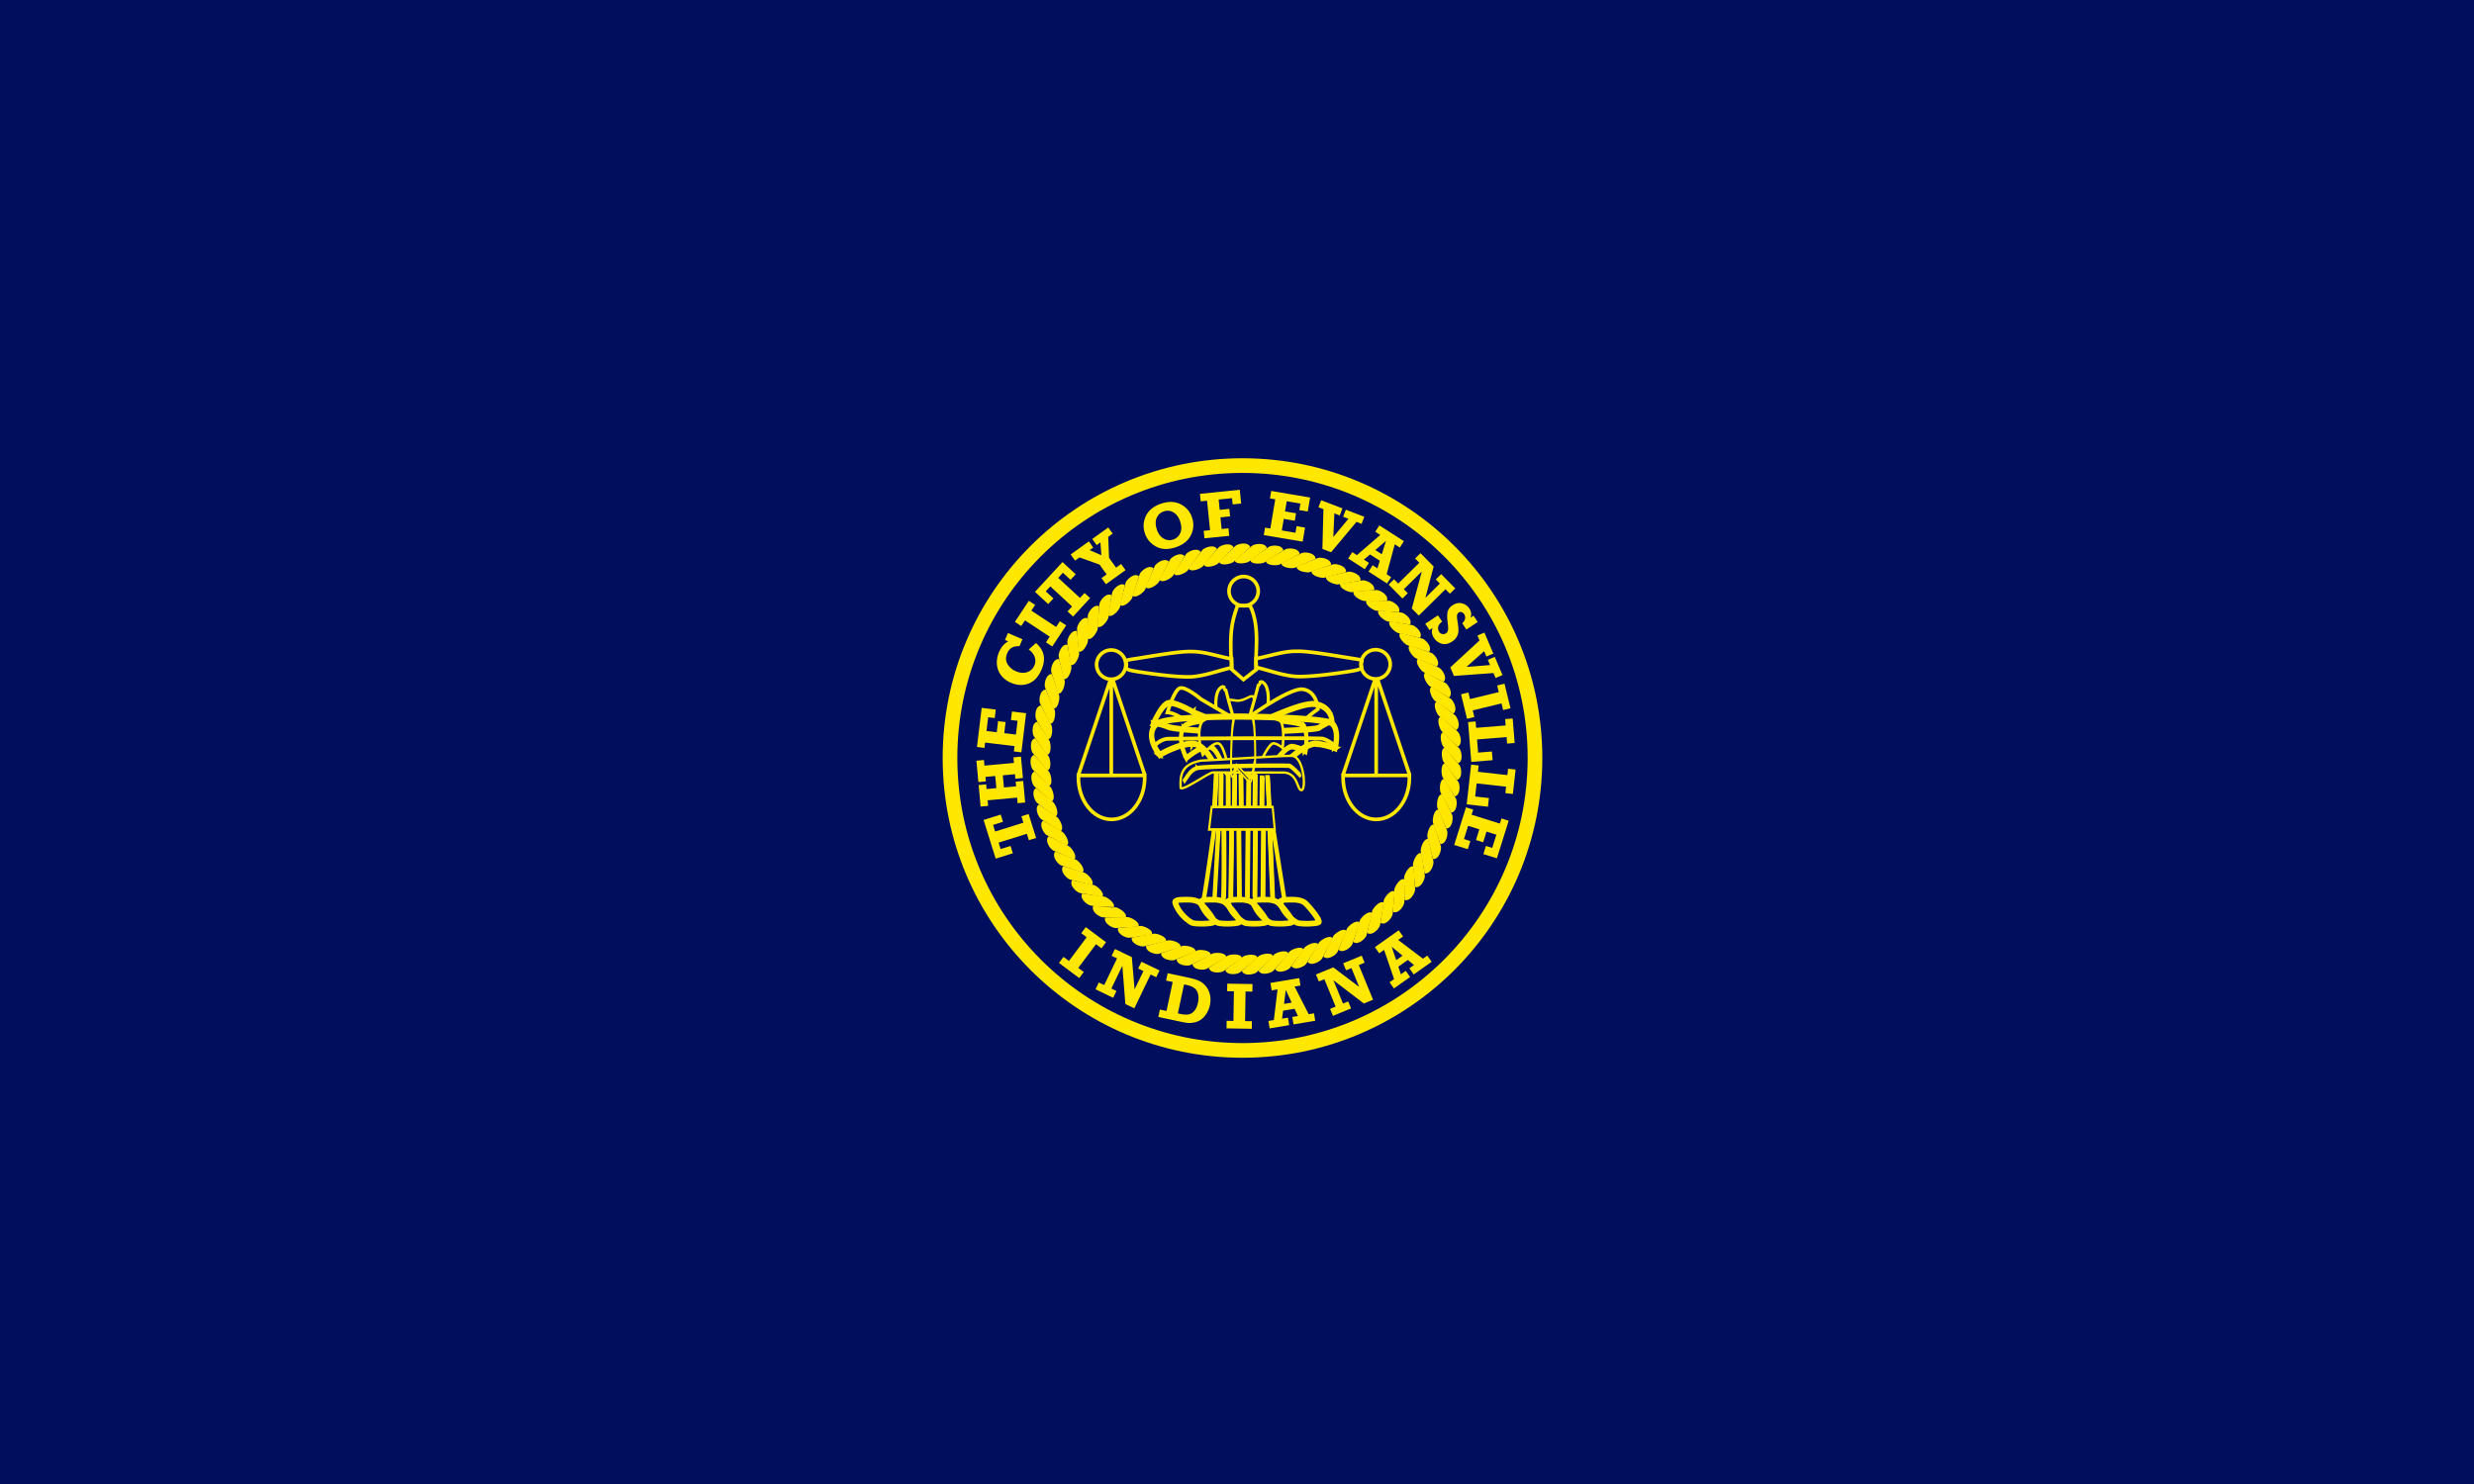 <svg xmlns="http://www.w3.org/2000/svg" xmlns:xlink="http://www.w3.org/1999/xlink" width="1000" height="600"><g transform="translate(2.953 6.181)" fill-rule="evenodd"><path fill="#000f5d" d="M-2.953-6.181h1000v600h-1000z"/><path d="m425.09 383.144 1.83-2.446 2.198 1.643 7.17-9.59-2.197-1.642 1.83-2.447 8.183 6.12-1.83 2.447-2.217-1.66-7.17 9.589 2.216 1.66-1.829 2.445zm14.774 10.663 1.325-2.754 2.179 1.048 5.19-10.79-2.179-1.048 1.325-2.753 6.83 3.285 1.117 13.061 3.569-7.416-2.121-1.02 1.324-2.753 7.31 3.516-1.323 2.754-2.286-1.099-6.57 13.66-3.633-1.747-1.218-15.46-4.43 9.208 2.051.987-1.325 2.753zm25.365 11.167.64-2.988 2.682.575 2.506-11.708-2.682-.575.64-2.987 8.377 1.794c1.763.377 3.16.79 4.19 1.236 1.03.446 1.957 1.146 2.78 2.098.825.952 1.401 2.113 1.727 3.486.327 1.373.328 2.819.003 4.335a10.211 10.211 0 0 1-1.376 3.382c-.653 1.025-1.36 1.814-2.121 2.364a7.021 7.021 0 0 1-2.555 1.155c-.941.22-1.783.312-2.525.277-.741-.034-1.861-.213-3.362-.534zm7.91-1.43 1.107.236c1.339.286 2.438.34 3.296.16.858-.18 1.619-.657 2.282-1.432.662-.776 1.144-1.871 1.448-3.286.288-1.348.294-2.543.016-3.587-.278-1.043-.787-1.83-1.529-2.362-.741-.53-1.743-.932-3.006-1.201l-1.106-.237zm19.674 6.056.048-3.055 2.743.045.194-11.972-2.742-.045.05-3.054 10.216.165-.05 3.054-2.768-.044-.193 11.972 2.768.045-.05 3.055zm35.351-6.087.505 3.012-8.77 1.47-.504-3.014 2.282-.382-1.36-2.923-4.629.776-.435 3.223 2.385-.399.505 3.012-7.898 1.325-.505-3.014 2.206-.37 1.494-12.391-2.37.398-.507-3.013 11.643-1.95.505 3.013-2.398.401 5.723 11.181zm-9.015-4.33-2.389-5.122-.703 5.64zm16.689 5.363-1.162-2.825 2.236-.92-4.552-11.074-2.236.92-1.162-2.826 7.01-2.882 10.459 7.901-3.13-7.611-2.176.895-1.16-2.826 7.502-3.084 1.162 2.825-2.345.964 5.763 14.02-3.727 1.533-12.31-9.432 3.885 9.45 2.104-.863 1.161 2.825zm38.126-24.363 1.765 2.494-7.26 5.136-1.764-2.495 1.89-1.336-2.496-2.04-3.831 2.71 1.01 3.092 1.973-1.396 1.765 2.494-6.538 4.625-1.764-2.495 1.825-1.29-4.04-11.811-1.962 1.39-1.764-2.494 9.636-6.818 1.765 2.494-1.985 1.404 10.014 7.583zm-10.001.022-4.377-3.577 1.82 5.386z" style="text-align:start;line-height:125%;-inkscape-font-specification:Rockwell Bold" font-size="26.625" font-weight="700" letter-spacing="0" word-spacing="0" fill="#ffe700" font-family="Rockwell"/><g fill="#ffe700"><path d="M505.725 386.26c1.134 2.274 5.138.95 6.015.073.67-.67 6.102-7 6.102-7-.8-1.905-5.186-.281-5.8.42-.613.702-6.317 6.506-6.317 6.506z"/><path d="M498.999 386.389c.951 2.355 5.047 1.35 5.989.546.721-.617 6.633-6.5 6.633-6.5-.647-1.962-5.148-.688-5.815-.036-.667.651-6.807 5.99-6.807 5.99z"/><path d="M492.282 385.99c.764 2.423 4.925 1.743 5.928 1.014.767-.557 7.123-5.959 7.123-5.959-.492-2.007-5.08-1.09-5.795-.492-.717.596-7.256 5.437-7.256 5.437z"/><path d="M485.617 385.065c.572 2.476 4.773 2.125 5.83 1.477.81-.496 7.57-5.382 7.57-5.382-.334-2.039-4.979-1.484-5.74-.946-.76.54-7.66 4.851-7.66 4.851z"/><path d="M479.046 383.62c.375 2.514 4.591 2.493 5.696 1.93.845-.43 7.967-4.771 7.967-4.771-.172-2.06-4.845-1.87-5.647-1.394-.8.479-8.016 4.236-8.016 4.236z"/><path d="M472.607 381.665c.178 2.535 4.382 2.845 5.528 2.37.876-.363 8.317-4.131 8.317-4.131-.01-2.066-4.684-2.245-5.52-1.832s-8.325 3.593-8.325 3.593z"/><path d="M466.343 379.21c-.022 2.541 4.145 3.18 5.325 2.797.902-.293 8.615-3.467 8.615-3.467.152-2.06-4.493-2.605-5.36-2.259-.864.347-8.58 2.93-8.58 2.93z"/><path d="M460.29 376.272c-.221 2.531 3.883 3.495 5.089 3.206.922-.222 8.86-2.78 8.86-2.78.314-2.043-4.275-2.95-5.164-2.673-.89.278-8.785 2.247-8.785 2.247z"/><path d="M454.487 372.867c-.42 2.507 3.596 3.79 4.82 3.595.938-.148 9.053-2.076 9.053-2.076.472-2.01-4.03-3.276-4.94-3.07-.91.207-8.933 1.55-8.933 1.55z"/><path d="M448.967 369.017c-.614 2.466 3.289 4.06 4.525 3.963.946-.075 9.187-1.359 9.187-1.359.628-1.968-3.761-3.583-4.683-3.448-.923.135-9.029.844-9.029.844z"/><path d="M443.769 364.746c-.807 2.41 2.959 4.306 4.199 4.306.949 0 9.264-.634 9.264-.634.782-1.913-3.468-3.867-4.398-3.805-.93.062-9.065.133-9.065.133z"/><path d="M438.92 360.081c-.993 2.34 2.613 4.524 3.85 4.622.944.074 9.285.094 9.285.094.929-1.845-3.154-4.126-4.087-4.137-.932-.012-9.048-.579-9.048-.579zm-4.468-5.031c-1.174 2.253 2.25 4.715 3.475 4.909.937.148 9.25.824 9.25.824 1.07-1.768-2.82-4.363-3.75-4.447-.928-.084-8.975-1.287-8.975-1.287z"/><path d="M430.393 349.683c-1.346 2.155 1.873 4.877 3.08 5.167.921.221 9.156 1.546 9.156 1.546 1.206-1.677-2.47-4.57-3.39-4.727-.918-.156-8.846-1.986-8.846-1.986z"/><path d="M426.768 344.014c-1.512 2.043 1.484 5.01 2.664 5.393.902.292 9.007 2.26 9.007 2.26 1.334-1.578-2.104-4.75-3.008-4.978-.903-.229-8.663-2.675-8.663-2.675z"/><path d="M423.598 338.078c-1.667 1.919 1.087 5.11 2.233 5.586.876.363 8.802 2.96 8.802 2.96 1.454-1.469-1.725-4.9-2.608-5.2-.883-.298-8.427-3.346-8.427-3.346z"/><path d="M420.905 331.912c-1.813 1.781.682 5.18 1.787 5.744.845.43 8.543 3.641 8.543 3.641 1.565-1.35-1.335-5.02-2.192-5.387-.857-.367-8.138-3.998-8.138-3.998z"/><path d="M418.702 325.554c-1.946 1.633.275 5.217 1.332 5.866.809.495 8.23 4.3 8.23 4.3 1.667-1.223-.936-5.109-1.762-5.542-.825-.433-7.8-4.624-7.8-4.624z"/><path d="M417.006 319.043c-2.069 1.476-.136 5.223.867 5.951.768.559 7.869 4.934 7.869 4.934 1.756-1.089-.534-5.168-1.323-5.664-.79-.497-7.413-5.221-7.413-5.221z"/><path d="M415.826 312.418c-2.179 1.309-.546 5.196.398 6.002.721.616 7.456 5.535 7.456 5.535 1.837-.947-.126-5.193-.874-5.75-.747-.557-6.98-5.787-6.98-5.787z"/><path d="M415.17 305.722c-2.275 1.133-.952 5.137-.076 6.014.671.67 7 6.103 7 6.103 1.905-.8.282-5.187-.42-5.8-.701-.615-6.505-6.317-6.505-6.317z"/><path d="M415.04 298.994c-2.357.952-1.352 5.047-.546 5.99.616.72 6.499 6.633 6.499 6.633 1.962-.648.687-5.149.036-5.816-.652-.666-5.99-6.807-5.99-6.807z"/><path d="M415.438 292.276c-2.423.764-1.743 4.926-1.014 5.93.558.766 5.959 7.123 5.959 7.123 2.006-.493 1.09-5.08.492-5.795-.597-.717-5.437-7.258-5.437-7.258z"/><path d="M416.363 285.611c-2.476.572-2.125 4.773-1.476 5.83.495.81 5.381 7.57 5.381 7.57 2.039-.333 1.485-4.977.946-5.74-.54-.758-4.851-7.66-4.851-7.66z"/><path d="M417.808 279.04c-2.513.375-2.492 4.592-1.93 5.695.431.846 4.771 7.97 4.771 7.97 2.06-.172 1.87-4.848 1.393-5.648-.477-.8-4.234-8.017-4.234-8.017z"/><path d="M419.764 272.6c-2.535.178-2.846 4.383-2.37 5.53.362.876 4.13 8.318 4.13 8.318 2.066-.01 2.245-4.686 1.832-5.522-.413-.834-3.592-8.325-3.592-8.325z"/><path d="M422.218 266.336c-2.54-.021-3.18 4.146-2.796 5.325.293.902 3.465 8.616 3.465 8.616 2.061.153 2.606-4.494 2.26-5.359-.347-.866-2.929-8.582-2.929-8.582z"/><path d="M425.157 260.283c-2.531-.22-3.495 3.883-3.206 5.09.222.922 2.78 8.86 2.78 8.86 2.042.313 2.95-4.275 2.673-5.165-.279-.89-2.247-8.785-2.247-8.785z"/><path d="M428.562 254.479c-2.506-.418-3.79 3.598-3.595 4.822.148.936 2.075 9.053 2.075 9.053 2.011.471 3.276-4.033 3.07-4.94-.207-.909-1.55-8.935-1.55-8.935z"/><path d="M432.411 248.961c-2.465-.615-4.06 3.287-3.962 4.524.074.946 1.358 9.188 1.358 9.188 1.97.629 3.583-3.762 3.449-4.684-.135-.922-.845-9.028-.845-9.028z"/><path d="M436.682 243.76c-2.41-.806-4.304 2.96-4.304 4.2 0 .95.633 9.267.633 9.267 1.912.78 3.866-3.47 3.805-4.399-.063-.932-.134-9.068-.134-9.068z"/><path d="M441.347 238.911c-2.338-.991-4.523 2.613-4.621 3.85-.074.945-.095 9.286-.095 9.286 1.845.93 4.127-3.154 4.138-4.086.012-.931.578-9.05.578-9.05z"/><path d="M446.38 234.445c-2.255-1.175-4.716 2.25-4.91 3.475-.148.936-.823 9.249-.823 9.249 1.766 1.071 4.361-2.82 4.446-3.748.084-.93 1.287-8.976 1.287-8.976z"/><path d="M451.746 230.385c-2.155-1.346-4.877 1.874-5.167 3.079-.221.923-1.547 9.157-1.547 9.157 1.678 1.207 4.57-2.469 4.727-3.389.157-.918 1.987-8.847 1.987-8.847z"/><path d="M457.415 226.76c-2.044-1.512-5.01 1.485-5.393 2.663-.293.902-2.26 9.009-2.26 9.009 1.577 1.334 4.749-2.105 4.977-3.007.23-.904 2.676-8.666 2.676-8.666z"/><path d="M463.35 223.591c-1.918-1.669-5.11 1.085-5.585 2.232-.363.876-2.96 8.803-2.96 8.803 1.467 1.454 4.9-1.726 5.198-2.608.299-.882 3.347-8.427 3.347-8.427z"/><path d="M469.515 220.897c-1.78-1.814-5.179.681-5.742 1.786-.43.846-3.642 8.544-3.642 8.544 1.35 1.566 5.02-1.334 5.388-2.192.367-.856 3.996-8.138 3.996-8.138z"/><path d="M475.873 218.695c-1.632-1.948-5.216.275-5.865 1.332-.495.808-4.3 8.23-4.3 8.23 1.222 1.666 5.108-.937 5.542-1.763.433-.824 4.623-7.8 4.623-7.8z"/><path d="M482.385 216.998c-1.475-2.069-5.223-.135-5.951.868-.558.767-4.934 7.868-4.934 7.868 1.088 1.756 5.167-.534 5.663-1.322.497-.79 5.222-7.414 5.222-7.414z"/><path d="M489.01 215.817c-1.309-2.178-5.196-.545-6.002.399-.616.72-5.535 7.457-5.535 7.457.947 1.836 5.193-.126 5.75-.874.557-.747 5.786-6.982 5.786-6.982z"/><path d="M495.706 215.162c-1.134-2.276-5.138-.951-6.014-.075-.67.67-6.104 6.999-6.104 6.999.8 1.905 5.187.283 5.802-.42.613-.701 6.316-6.504 6.316-6.504z"/><path d="M502.433 215.033c-.951-2.358-5.047-1.352-5.99-.546-.72.616-6.633 6.497-6.633 6.497.647 1.964 5.148.69 5.816.038.667-.65 6.807-5.99 6.807-5.99z"/><path d="M509.15 215.431c-.764-2.423-4.925-1.742-5.928-1.014-.768.558-7.124 5.958-7.124 5.958.492 2.007 5.079 1.09 5.795.494.717-.597 7.257-5.438 7.257-5.438z"/><path d="M515.814 216.355c-.57-2.475-4.773-2.123-5.83-1.475-.808.495-7.568 5.382-7.568 5.382.332 2.039 4.977 1.483 5.738.946.76-.54 7.66-4.853 7.66-4.853z"/><path d="M522.386 217.8c-.376-2.512-4.59-2.493-5.696-1.929-.846.43-7.968 4.77-7.968 4.77.172 2.06 4.846 1.873 5.646 1.395.8-.478 8.018-4.235 8.018-4.235z"/><path d="M528.824 219.756c-.177-2.535-4.381-2.843-5.527-2.37-.876.363-8.318 4.132-8.318 4.132.01 2.065 4.684 2.246 5.52 1.832.835-.414 8.325-3.594 8.325-3.594z"/><path d="M535.089 222.213c.022-2.543-4.145-3.18-5.324-2.798-.903.293-8.617 3.467-8.617 3.467-.152 2.06 4.494 2.605 5.36 2.258.864-.346 8.581-2.927 8.581-2.927z"/><path d="M541.141 225.152c.222-2.53-3.883-3.496-5.087-3.208-.923.224-8.863 2.78-8.863 2.78-.312 2.043 4.276 2.951 5.166 2.674.89-.279 8.784-2.246 8.784-2.246z"/><path d="M546.946 228.557c.42-2.507-3.597-3.79-4.822-3.596-.937.15-9.052 2.075-9.052 2.075-.473 2.01 4.03 3.277 4.939 3.07.91-.207 8.935-1.549 8.935-1.549z"/><path d="M552.464 232.406c.615-2.465-3.288-4.06-4.525-3.962-.946.075-9.186 1.36-9.186 1.36-.63 1.967 3.76 3.582 4.683 3.446.923-.135 9.028-.844 9.028-.844z"/><path d="M557.663 236.677c.807-2.41-2.96-4.305-4.199-4.305-.95 0-9.266.633-9.266.633-.781 1.914 3.469 3.867 4.399 3.806.93-.062 9.066-.134 9.066-.134z"/><path d="M562.512 241.345c.992-2.34-2.613-4.526-3.85-4.622-.945-.076-9.286-.098-9.286-.098-.929 1.846 3.154 4.128 4.087 4.14.932.01 9.049.58 9.049.58z"/><path d="M566.979 246.377c1.173-2.255-2.25-4.716-3.475-4.91-.937-.15-9.25-.825-9.25-.825-1.072 1.768 2.82 4.363 3.749 4.446.929.086 8.976 1.289 8.976 1.289z"/><path d="M571.038 251.743c1.347-2.155-1.873-4.879-3.08-5.167-.921-.221-9.157-1.548-9.157-1.548-1.205 1.679 2.471 4.57 3.39 4.728.918.157 8.847 1.987 8.847 1.987z"/><path d="M574.662 257.412c1.513-2.043-1.484-5.01-2.663-5.392-.903-.293-9.008-2.262-9.008-2.262-1.335 1.579 2.104 4.75 3.008 4.98.904.227 8.663 2.674 8.663 2.674z"/><path d="M577.832 263.348c1.667-1.918-1.087-5.11-2.233-5.586-.876-.362-8.802-2.96-8.802-2.96-1.454 1.469 1.725 4.9 2.608 5.198.883.299 8.427 3.348 8.427 3.348z"/><path d="M580.525 269.514c1.813-1.782-.682-5.18-1.787-5.742-.845-.432-8.543-3.644-8.543-3.644-1.565 1.35 1.334 5.022 2.192 5.388.857.366 8.138 3.998 8.138 3.998z"/><path d="M582.727 275.872c1.947-1.633-.274-5.217-1.332-5.866-.808-.496-8.23-4.301-8.23-4.301-1.667 1.223.937 5.11 1.762 5.544.826.432 7.8 4.623 7.8 4.623z"/><path d="M584.423 282.383c2.069-1.475.136-5.222-.866-5.951-.769-.558-7.87-4.934-7.87-4.934-1.755 1.089.533 5.167 1.323 5.665.79.495 7.413 5.22 7.413 5.22z"/><path d="M585.603 289.008c2.179-1.308.545-5.195-.398-6.001-.72-.616-7.456-5.536-7.456-5.536-1.837.948.126 5.193.874 5.75.747.558 6.98 5.787 6.98 5.787z"/><path d="M586.26 295.707c2.273-1.135.951-5.138.074-6.016-.67-.67-7-6.103-7-6.103-1.904.799-.281 5.187.42 5.8.703.616 6.506 6.319 6.506 6.319z"/><path d="M586.388 302.434c2.357-.952 1.352-5.047.547-5.99-.616-.721-6.5-6.635-6.5-6.635-1.96.65-.687 5.15-.036 5.816.65.667 5.99 6.809 5.99 6.809z"/><path d="M585.989 309.15c2.424-.763 1.744-4.924 1.015-5.928-.557-.767-5.959-7.123-5.959-7.123-2.006.492-1.09 5.079-.493 5.795.597.716 5.437 7.257 5.437 7.257z"/><path d="M585.064 315.817c2.476-.572 2.124-4.774 1.476-5.831-.495-.81-5.38-7.57-5.38-7.57-2.04.333-1.485 4.978-.947 5.74.54.76 4.85 7.66 4.85 7.66z"/><path d="M583.62 322.388c2.512-.375 2.491-4.591 1.929-5.696-.431-.846-4.77-7.969-4.77-7.969-2.06.172-1.873 4.846-1.395 5.647.478.8 4.235 8.018 4.235 8.018z"/><path d="M581.663 328.827c2.535-.177 2.844-4.382 2.37-5.529-.363-.876-4.13-8.317-4.13-8.317-2.067.01-2.246 4.684-1.833 5.52.413.836 3.593 8.326 3.593 8.326z"/><path d="M579.207 335.091c2.542.023 3.18-4.144 2.798-5.324-.293-.903-3.466-8.616-3.466-8.616-2.06-.153-2.605 4.493-2.26 5.358.347.866 2.928 8.582 2.928 8.582z"/><path d="M576.268 341.145c2.531.221 3.496-3.883 3.206-5.09-.221-.922-2.779-8.861-2.779-8.861-2.042-.313-2.95 4.276-2.673 5.166.278.89 2.246 8.785 2.246 8.785z"/><path d="M572.863 346.949c2.506.42 3.79-3.597 3.596-4.822-.149-.937-2.075-9.052-2.075-9.052-2.011-.474-3.277 4.03-3.07 4.94.207.908 1.549 8.934 1.549 8.934z"/><path d="M569.014 352.467c2.465.616 4.059-3.288 3.962-4.524-.075-.946-1.359-9.188-1.359-9.188-1.967-.63-3.582 3.761-3.447 4.683.134.923.844 9.03.844 9.03z"/><path d="M564.742 357.667c2.41.807 4.306-2.96 4.306-4.2 0-.948-.634-9.266-.634-9.266-1.913-.78-3.866 3.469-3.805 4.399.062.93.133 9.067.133 9.067z"/><path d="M560.077 362.516c2.338.993 4.523-2.613 4.62-3.85.075-.945.097-9.287.097-9.287-1.846-.929-4.128 3.155-4.139 4.087-.011.932-.578 9.05-.578 9.05z"/><path d="M555.044 366.983c2.254 1.173 4.715-2.25 4.909-3.475.148-.936.824-9.25.824-9.25-1.767-1.072-4.361 2.82-4.446 3.749-.085.928-1.287 8.976-1.287 8.976z"/><path d="M549.677 371.042c2.154 1.347 4.877-1.873 5.167-3.08.221-.922 1.547-9.157 1.547-9.157-1.677-1.206-4.57 2.47-4.727 3.39-.156.918-1.987 8.847-1.987 8.847z"/><path d="M544.008 374.667c2.043 1.512 5.009-1.485 5.393-2.664.293-.902 2.261-9.008 2.261-9.008-1.578-1.334-4.75 2.104-4.978 3.008-.229.904-2.676 8.664-2.676 8.664z"/><path d="M538.073 377.836c1.917 1.667 5.109-1.086 5.585-2.232.362-.876 2.96-8.803 2.96-8.803-1.468-1.454-4.9 1.724-5.198 2.608-.299.882-3.347 8.427-3.347 8.427z"/><path d="M531.906 380.53c1.781 1.812 5.18-.683 5.743-1.787.43-.846 3.642-8.544 3.642-8.544-1.349-1.565-5.02 1.334-5.387 2.192-.367.856-3.998 8.139-3.998 8.139z"/><path d="M525.549 382.731c1.632 1.947 5.216-.274 5.865-1.33.495-.81 4.301-8.232 4.301-8.232-1.222-1.666-5.11.937-5.543 1.763-.433.824-4.623 7.8-4.623 7.8z"/><path d="M519.036 384.427c1.476 2.07 5.223.136 5.952-.867.558-.767 4.934-7.868 4.934-7.868-1.088-1.756-5.167.533-5.664 1.322-.496.789-5.222 7.413-5.222 7.413z"/><path d="M512.411 385.607c1.31 2.178 5.196.546 6.002-.397.616-.722 5.537-7.457 5.537-7.457-.947-1.837-5.194.126-5.75.873-.558.748-5.789 6.981-5.789 6.981z"/></g><path d="m617.564 305.416 3.969.393-.35 3.53 15.555 1.539.35-3.53-5.472-.542.4-4.036 9.44.934-2.108 21.297-9.44-.934.394-3.986 5.472.542.36-3.632-15.555-1.539-.35 3.53-3.969-.393zm-2.006 19.483 3.798 1.219-.903 2.812 14.883 4.778.902-2.812 3.798 1.22-3.487 10.858-3.797-1.22.757-2.358-4.928-1.583-1.966 6.125 4.928 1.582.732-2.279 3.797 1.22-3.465 10.794-3.798-1.22.908-2.827-14.882-4.778-.908 2.828-3.798-1.22 3.466-10.794 3.797 1.22-.731 2.278 6.14 1.971 1.966-6.124-6.14-1.971-.757 2.359-3.798-1.22zm-8.515 25.141 3.458 1.986-1.412 2.458 13.553 7.788 1.412-2.458 3.458 1.988-10.367 18.04-6.49-3.73 2.25-3.913 3.031 1.742 3.645-6.342-4.724-2.715-2.943 5.12-3.458-1.986 2.943-5.121-5.37-3.086-3.645 6.342 3.06 1.758-2.249 3.915-6.519-3.746zm-15.231 57.984-2.88 2.758-5.752-6.006 2.881-2.758c2.883 1.375 5.334 1.096 7.352-.837 1.667-1.596 2.384-3.371 2.15-5.325-.233-1.953-1.109-3.723-2.627-5.308-1.588-1.66-3.325-2.57-5.21-2.73-1.885-.161-3.526.427-4.924 1.765-1.144 1.096-1.773 2.443-1.888 4.04-.115 1.598.338 3.233 1.358 4.903l-4.897 1.61c-2.512-5.175-1.598-9.841 2.741-13.996 3.065-2.934 6.166-4.321 9.303-4.161 3.137.16 5.915 1.503 8.333 4.028 1.721 1.798 2.823 3.758 3.305 5.881.482 2.123.366 4.181-.35 6.174-.715 1.993-1.89 3.772-3.525 5.337-2.035 1.949-4.247 3.05-6.637 3.301zm-21.622-12.92 2.209 3.321-2.982 1.983 8.654 13.016 2.982-1.982 2.208 3.32-11.108 7.386-2.209-3.32 3.01-2.002-8.653-13.017-3.01 2.002-2.209-3.321zm-16.28 10.249 1.64 3.635-3.233 1.46 6.43 14.246 3.232-1.459-2.261-5.012 3.697-1.668 3.902 8.647-19.507 8.803-3.902-8.647 3.65-1.648 2.263 5.012 3.326-1.5-6.43-14.248-3.233 1.46-1.64-3.636zm-22.613 8.93.871 3.892-3.23.722 1.394 6.228 8.264 7.628 2.816-.63.87 3.892-11.526 2.58-.871-3.892 2.269-.508-4.64-4.875-2.167 6.399 2.368-.53.871 3.892-10.152 2.272-.871-3.892 2.832-.634 3.942-10.36-1.394-6.228-3.213.72-.87-3.893zm-43.483 27.744c-4.06-.326-7.16-1.755-9.301-4.287-2.141-2.533-3.076-5.485-2.806-8.857.27-3.383 1.668-6.152 4.19-8.305 2.522-2.153 5.807-3.067 9.856-2.743 4.207.337 7.341 1.8 9.404 4.389 2.063 2.588 2.964 5.507 2.704 8.755-.27 3.36-1.657 6.124-4.163 8.29-2.507 2.166-5.801 3.085-9.884 2.758zm.345-4.297c1.804.144 3.39-.41 4.755-1.662 1.366-1.253 2.154-3.187 2.364-5.804.185-2.312-.287-4.211-1.416-5.698-1.13-1.486-2.614-2.303-4.452-2.45-1.804-.145-3.393.411-4.765 1.669-1.372 1.258-2.16 3.167-2.366 5.727-.183 2.29.272 4.193 1.364 5.71 1.093 1.518 2.598 2.354 4.516 2.508zm-14.185-21.482-1.182 3.81-3.226-1.001-4.632 14.928 3.226 1.001-1.182 3.81-20.18-6.262 2.157-6.954 4.312 1.338-.976 3.144 6.775 2.103 1.62-5.22-4.88-1.514 1.183-3.809 4.879 1.514 1.83-5.9-3.468-1.076 1.181-3.81zm-29.493-10.657-2.147 3.36-2.389-1.525-8.417 13.17 2.388 1.526-2.148 3.36-17.532-11.204 4.03-6.307 3.805 2.431-1.883 2.946 6.163 3.94 2.934-4.59-4.976-3.182 2.147-3.36 4.977 3.18 3.336-5.219-6.164-3.94-1.9 2.975-3.804-2.431 4.048-6.335zm-25.615-18.809-8.699 19.095 2.025 1.959-2.773 2.866-8.66-8.378 2.773-2.867 2.196 2.125 5.37-11.263-11.09 5.728 2.158 2.089-2.773 2.866-7.501-7.257 2.773-2.867 2.061 1.995 18.615-9.502zm-27.558-27.896 3.298-2.243 6.529 9.599-3.298 2.243-1.699-2.498-2.724 3.207 3.446 5.066 4.06-1.242-1.775-2.61 3.297-2.244 5.88 8.645-3.298 2.243-1.641-2.414-15.512 4.988 1.766 2.596-3.298 2.243-8.666-12.742 3.298-2.243 1.784 2.624 10.138-12.888zm-.213 13.055-4.772 5.627 7.073-2.245zm2.955-16.171-3.708 1.47-1.163-2.935-14.53 5.76 1.163 2.934-3.708 1.47-3.646-9.199 10.487-13.521-9.987 3.958 1.132 2.856-3.708 1.47-3.902-9.846 3.707-1.47 1.22 3.077 18.396-7.291 1.939 4.89-12.515 15.914 12.401-4.915-1.094-2.761 3.708-1.47zm-9.7-26.567-7.913 1.451-.723-3.94c1.439-.31 2.435-.883 2.989-1.72.553-.839.746-1.714.579-2.626a2.476 2.476 0 0 0-1.074-1.667c-.585-.399-1.211-.537-1.879-.414-.712.13-1.266.48-1.663 1.047-.396.567-.79 1.542-1.18 2.925-.81 2.921-1.621 4.954-2.435 6.098-.814 1.144-2.061 1.87-3.742 2.18-2.025.37-3.71.024-5.056-1.04-1.346-1.065-2.167-2.404-2.463-4.017-.339-1.848.117-3.41 1.367-4.686l-1.92.353-.72-3.923 7.061-1.296.72 3.923c-1.068.323-1.842.853-2.322 1.59-.48.739-.644 1.525-.49 2.36.118.645.39 1.159.817 1.54.427.383.918.523 1.475.42.478-.087.898-.354 1.26-.8.36-.446.772-1.632 1.236-3.557.453-1.855.905-3.298 1.354-4.33a6.817 6.817 0 0 1 2.004-2.619c.887-.715 1.976-1.19 3.266-1.427 2.293-.42 4.14-.07 5.543 1.053 1.402 1.123 2.27 2.598 2.606 4.423.373 2.036-.09 3.743-1.39 5.12l1.97-.361zm-3.157-26.37-19.76 7.059.005 2.817-3.988.007-.02-12.05 3.988-.007.005 3.055 11.823-3.99-11.836-3.97.005 3.004-3.988.007-.017-10.437 3.988-.007.005 2.868 19.783 6.74zm.33-15.278-3.935-.646.58-3.534-15.424-2.534-.58 3.534-3.936-.647 2.163-13.163 3.935.647-.586 3.567 15.424 2.534.586-3.568 3.936.647zm2.307-14.945-3.783-1.261 1.068-3.205-14.83-4.942-1.067 3.204-3.784-1.26 4.1-12.302 3.784 1.261-1.09 3.269 14.83 4.942 2.205-6.617-6.924-2.308 1.455-4.363 10.707 3.568zm7.305-21.304-3.476-1.957 1.657-2.943-13.62-7.667-1.658 2.943-3.475-1.957 6.36-11.299 3.476 1.957-1.69 3.002 13.62 7.668 3.422-6.079-6.359-3.58 2.256-4.007 9.835 5.536zm11.31-19.693-3.036-2.586 1.838-2.158-11.9-10.135-1.837 2.157-3.036-2.586 13.492-15.84 5.697 4.854-2.927 3.436-2.661-2.267-4.744 5.569 4.148 3.532 3.83-4.496 3.036 2.586-3.83 4.496 4.716 4.017 4.743-5.568-2.688-2.29 2.928-3.436 5.723 4.875z" style="text-align:start;line-height:125%;-inkscape-font-specification:Rockwell Bold" transform="rotate(156.987 434.404 277.458) scale(.766)" font-size="34.757" font-weight="700" letter-spacing="0" word-spacing="0" fill="#ffe700" font-family="Rockwell"/><path class="fil4" fill="none" d="m444.265 267.127-10.466 40.098m15.437-41.851 10.925 41.851m-13.056-39.565v40.452"/><path style="marker:none" d="M553.332 307.34h-13.397v.913c0 4.633 1.49 8.837 3.9 11.886 2.426 3.072 5.786 4.974 9.497 4.974 3.712 0 7.07-1.902 9.498-4.974 2.41-3.049 3.9-7.253 3.9-11.886v-.914h-13.398z" color="#000" fill="none" stroke="#ffe700" stroke-width="1.468" overflow="visible"/><path d="M502.928 231.662h-6.395c-1.96 4.36-2.647 7.318-2.727 13.414-.08 6.098 1.817 7.898 2.727 11.85h6.395c1.887-3.617 3.203-7.402 3.253-11.85.05-4.448-.526-9.388-3.253-13.414z" fill="none"/><path d="M502.345 238.703h-5.12c-1.568 4.731-2.628 8.043-2.692 14.658-.064 6.616.309 6.625.4 11.118l4.706 4.094 5.253-4.094c-.4-3.925.017-6.394.057-11.22.04-4.827-.421-10.188-2.604-14.556z" fill="none" stroke="#ffe700" stroke-width="1.468"/><path d="M521.307 257.138c-3.77-.065-7.348.815-10.926 1.697-1.75.43-3.505.863-5.284 1.18l-.357.063v3.553l.328.075c1.73.395 3.458.888 5.185 1.38 3.489.995 6.98 1.991 10.732 2.248 5.203.214 13.517-.832 20.674-1.918 6.929-1.051 5.676-1.375 5.601-2.909-.103-2.107 2.385-1.523-5.507-2.78-6.577-1.047-16.068-2.719-20.446-2.589zm-27.489-24.315a5.905 5.905 0 0 1 5.903-5.905 5.906 5.906 0 0 1 5.905 5.905 5.906 5.906 0 0 1-5.905 5.904 5.905 5.905 0 0 1-5.903-5.904z" fill="none" stroke="#ffe700" stroke-width="1.468"/><path transform="matrix(1.233 0 0 1.045 -116.917 -17.284)" fill="#000f5d" fill-rule="nonzero" stroke="#ffe700" d="m490.024 329.484.03-.26.033-.341.035-.413.035-.479.036-.541.039-.596.039-.645.039-.689.04-.726.041-.759.04-.786.04-.807.04-.822.04-.832.039-.837.039-.833.037-.828.036-.815.036-.798.033-.772.032-.744.03-.709.028-.667.026-.621.023-.568.021-.511.018-.449.016-.379.011-.304.01-.225.005-.139.002-.047.43.016-.003.047-.004.14-.01.224-.012.305-.015.379-.018.449-.021.512-.023.569-.026.621-.028.667-.03.709-.032.744-.033.772-.036.798-.036.815-.037.827-.039.837-.039.836-.04.833-.04.822-.04.806-.041.788-.04.76-.04.726-.039.691-.039.647-.039.597-.036.543-.037.483-.035.418-.034.346-.031.274zm3.018-18.761-.162 18.793-.43-.005.162-18.792z"/><path transform="matrix(1.227 .124 -.105 1.04 -77.626 -76.078)" fill="#000f5d" fill-rule="nonzero" stroke="#ffe700" d="m487.888 358.147.036-.504.041-.611.042-.707.043-.798.044-.878.045-.951.046-1.015.046-1.071.048-1.118.047-1.157.047-1.189.046-1.212.046-1.226.046-1.232.045-1.229.043-1.219.042-1.203.042-1.172.039-1.139.036-1.095.036-1.043.032-.984.029-.914.028-.838.024-.754.021-.66.018-.559.014-.449.011-.33.006-.206.002-.07.43.015-.002.069-.006.206-.011.331-.014.448-.018.559-.021.66-.024.754-.028.838-.029.915-.032.983-.036 1.043-.036 1.095-.039 1.139-.042 1.175-.042 1.2-.043 1.221-.045 1.23-.046 1.232-.046 1.226-.046 1.211-.047 1.19-.047 1.158-.048 1.119-.046 1.071-.046 1.017-.045.951-.044.881-.043.797-.043.713-.04.613-.039.509-.036.398-.428-.045z"/><path transform="matrix(1.233 0 0 1.045 -116.917 -17.284)" fill="#000f5d" fill-rule="nonzero" stroke="#ffe700" d="m494.759 329.21-.01-.002.023-.169.023-.271.021-.358.018-.437.016-.509.016-.572.012-.632.01-.683.008-.728.008-.766.005-.796.004-.823.004-.841.001-.852v-1.715l-.001-.849-.003-.834-.002-.814-.004-.786-.003-.753-.004-.712-.003-.664-.004-.611-.003-.551-.004-.484-.004-.411-.002-.33-.002-.244-.001-.153v-.05l.429-.005v.053l.002.15.002.245.002.331.004.412.003.484.004.55.004.612.003.664.004.712.003.752.004.787.002.814.002.836.002.849v1.715l-.002.854-.003.841-.004.823-.006.799-.007.766-.008.728-.011.685-.011.634-.016.575-.016.514-.018.442-.021.367-.025.287-.028.207-.07.179z"/><path transform="matrix(1.232 .059 -.05 1.044 -98.88 -46.001)" fill="#000f5d" fill-rule="nonzero" stroke="#ffe700" d="m491.103 358.559-.43-.002.189-27.683.43.003z"/><path transform="matrix(1.233 0 0 1.045 -116.917 -17.284)" fill="#000f5d" fill-rule="nonzero" stroke="#ffe700" d="m496.819 329.255.001-.165.003-.245.005-.321.005-.39.006-.455.009-.513.009-.568.011-.617.01-.658.011-.697.012-.729.012-.754.013-.777.011-.793.012-.802.012-.808.011-.805.01-.801.01-.79.009-.773.007-.751.007-.723.005-.688.004-.652.002-.606v-.559l-.001-.502-.005-.441-.006-.376-.008-.302-.011-.225-.012-.131.426-.061.016.164.011.236.008.309.006.381.005.444.001.504v.559l-.002.608-.004.652-.005.691-.007.723-.007.751-.009.773-.01.79-.01.8-.011.808-.012.808-.012.802-.011.793-.013.777-.012.755-.012.728-.011.697-.01.658-.011.617-.009.568-.009.513-.006.455-.006.39-.004.319-.003.244-.001.161zm-3.479 28.939.004-.056.03-.261.026-.405.025-.531.022-.645.019-.751.017-.846.014-.93.012-1.008.01-1.072.009-1.127.005-1.175.005-1.213.004-1.238.001-1.255.001-1.265-.001-1.263-.001-1.251-.003-1.229-.002-1.199-.004-1.158-.004-1.107-.004-1.049-.005-.979-.004-.9-.004-.812-.005-.713-.003-.605-.002-.487-.003-.36-.002-.223v-.077l.43-.002v.077l.002.223.002.36.003.487.003.604.005.714.004.811.004.9.005.979.004 1.049.004 1.108.004 1.16.002 1.199.003 1.229.001 1.251.001 1.263-.001 1.265-.001 1.255-.004 1.24-.005 1.213-.006 1.175-.008 1.13-.01 1.072-.012 1.008-.014.933-.017.848-.019.753-.022.65-.025.537-.028.417-.032.292-.062.212zm2.416-.016.001-.242.004-.362.005-.471.006-.574.008-.671.009-.757.011-.836.012-.907.013-.971.013-1.026.014-1.073.013-1.113.014-1.144.014-1.167.014-1.182.013-1.19.013-1.189.013-1.18.011-1.163.011-1.139.009-1.104.007-1.066.006-1.015.005-.959.002-.894v-.823l-.002-.74-.005-.651-.007-.555-.009-.449-.013-.333-.016-.204.428-.05.018.231.013.344.009.454.007.557.005.654.002.742v.823l-.002.896-.005.959-.006 1.016-.007 1.065-.009 1.107-.011 1.138-.011 1.164-.013 1.18-.013 1.189-.013 1.189-.014 1.183-.014 1.167-.014 1.144-.013 1.113-.014 1.072-.013 1.027-.013.97-.012.908-.011.836-.009.757-.008.671-.006.574-.005.471-.004.359-.001.24zm3.065-26.668.188 26.413-.43.002-.188-26.413zm3.012-.379-.188 26.54-.43-.002.188-26.541zm2.447-.127-.189 26.667-.43-.002.189-26.667zm2.635 1.396-.187 25.779-.43-.002.187-25.779zm2.071-.263.941 26.413-.43.016-.941-26.413zm-9.47-20.986.162 17.929-.43.005-.162-17.929z"/><path transform="matrix(1.231 -.07 .059 1.043 -136.4 19.148)" fill="#000f5d" fill-rule="nonzero" stroke="#ffe700" d="m513.127 358.539-.428.038-2.259-26.413.427-.038z"/><path transform="matrix(1.233 0 0 1.045 -116.917 -17.284)" fill="#000f5d" fill-rule="nonzero" stroke="#ffe700" d="m502.106 310.897-.162 18.015-.43-.004.162-18.016zm2.103-.087-.161 18.102-.43-.004.162-18.103zm2.267.948-.162 17.499-.43-.004.162-17.5zm1.781-.184.809 17.93-.43.019-.809-17.93z"/><path d="m475.403 287.377.242.788-.25.462-.21.468-.17.47-.137.473-.106.473-.074.473-.049.476-.024.476-.002.478.02.478.04.484.058.478.076.479.09.47.101.463.115.454.122.442.13.425.135.41.14.394.137.372.137.349.135.322.13.3.12.266.111.238.1.209.086.172.07.134.052.098.034.061.01.017-.25.772-.013-.024-.037-.066-.056-.108-.075-.145-.09-.183-.105-.214-.116-.248-.13-.283-.133-.314-.141-.339-.144-.364-.147-.394-.146-.415-.144-.436-.14-.457-.133-.479-.124-.497-.113-.51-.1-.528-.085-.542-.067-.558-.047-.563-.024-.578.002-.584.03-.587.06-.587.093-.584.128-.573.162-.563.2-.55.24-.536.276-.516zm48.593-.536-.21.835-.266-.225-.526-.259-.746-.254-.944-.245-1.129-.233-1.294-.222-1.447-.209-1.585-.193-1.705-.177-1.813-.161-1.904-.143-1.982-.124-2.045-.103-2.091-.084-2.124-.061-2.141-.037-2.143-.015-2.132.01-2.105.037-2.062.061-2.006.093-1.933.119-1.846.15-1.745.18-1.628.212-1.497.246-1.348.277-1.187.312-1.007.349-.813.378-.597.41-.35.401-.242-.787.45-.524.644-.44.838-.395 1.025-.354 1.198-.312 1.358-.282 1.503-.246 1.633-.212 1.75-.18 1.848-.15 1.937-.12 2.009-.092 2.063-.06 2.107-.037 2.135-.011 2.145.015 2.143.037 2.127.06 2.093.086 2.045.103 1.984.124 1.907.142 1.815.162 1.71.177 1.587.193 1.451.209 1.301.222 1.136.238.955.246.764.259.562.28.37.325zm.67 11.205.107-.936-.244.28.001-.01.01-.061.017-.098.02-.13.026-.16.027-.196.03-.23.032-.251.033-.278.032-.304.032-.322.029-.339.026-.356.023-.373.02-.383.012-.389.008-.401.001-.405-.007-.404-.016-.407-.024-.407-.034-.4-.044-.396-.055-.388-.068-.378-.08-.367-.093-.35-.108-.34-.123-.325-.14-.31-.156-.287-.175-.27.21-.835.205.317.186.341.166.367.147.389.127.404.113.423.095.436.079.441.064.452.051.455.04.457.027.46.018.455.007.451v.447l-.009.433-.014.426-.02.415-.026.399-.028.383-.032.365-.034.343-.034.32-.035.299-.034.272-.033.24-.029.212-.027.182-.023.14-.017.109-.01.06-.005.032-.243.28zm.244-.28-.07.391-.174-.111.244-.28zm-5.422-1.573.022-.967.269.037.263.045.262.05.256.058.254.058.249.067.242.066.239.071.232.074.226.077.22.08.214.079.206.08.198.079.191.082.185.08.174.078.167.077.156.074.148.075.138.071.127.064.118.063.106.056.098.055.083.048.07.04.062.034.049.031.03.017.02.01.01.01-.106.935-.004-.002-.02-.01-.037-.024-.044-.026-.057-.034-.071-.04-.083-.048-.093-.05-.104-.055-.116-.064-.126-.064-.136-.071-.144-.069-.156-.074-.164-.077-.172-.08-.18-.079-.19-.076-.195-.08-.204-.08-.212-.078-.217-.08-.222-.071-.23-.074-.234-.072-.24-.066-.245-.066-.25-.058-.253-.053-.257-.05-.259-.045-.264-.037zm-8.04 7.474-.031-.967-.096.077.016-.026.046-.067.072-.106.1-.142.124-.18.148-.21.17-.24.193-.264.21-.283.23-.309.245-.322.261-.333.276-.35.288-.353.3-.36.308-.36.317-.364.325-.357.332-.348.334-.341.338-.325.339-.312.34-.296.342-.27.336-.248.335-.22.33-.19.322-.153.317-.121.31-.08.297-.031.289.01-.023.968-.26-.011-.272.031-.287.074-.296.111-.307.148-.316.18-.321.214-.328.238-.329.264-.332.286-.331.306-.332.32-.33.336-.325.343-.32.352-.312.354-.305.36-.297.353-.284.35-.27.343-.26.333-.243.317-.225.304-.21.283-.188.259-.169.235-.147.209-.122.174-.097.143-.073.106-.043.06-.013.022-.096.076zm.095-.077-.045.067-.05.01.095-.077zm-19.16 2.667.13-.92.096.037.217.034.312.013.395-.004.472-.024.54-.042.602-.058.658-.071.706-.085.75-.098.785-.108.814-.116.836-.122.855-.132.864-.134.868-.138.864-.142.856-.14.84-.143.819-.137.789-.137.755-.132.712-.124.666-.12.611-.108.55-.097.485-.09.41-.075.33-.06.244-.045.15-.027.052-.01.032.967-.052.01-.15.027-.244.045-.33.06-.41.075-.485.09-.55.098-.611.108-.666.119-.714.124-.756.132-.789.137-.818.138-.84.142-.856.14-.866.143-.869.137-.864.135-.854.132-.84.122-.813.116-.787.108-.75.098-.709.085-.66.071-.604.059-.545.042-.476.023-.405.004-.325-.012-.246-.04-.182-.08zm-6.816-10.064v-.967l.364.026.356.082.343.132.335.175.325.222.315.261.304.294.295.33.284.357.275.38.265.405.256.422.246.437.237.449.229.457.218.46.21.462.202.46.194.455.183.449.176.433.169.42.158.402.15.376.142.354.134.32.125.288.116.253.104.207.094.163.08.117.063.063-.132.92-.123-.127-.12-.17-.118-.205-.122-.244-.127-.274-.132-.304-.139-.336-.146-.36-.15-.38-.159-.402-.166-.415-.173-.428-.182-.438-.189-.444-.197-.45-.203-.452-.212-.444-.22-.44-.227-.429-.236-.42-.244-.402-.252-.383-.259-.36-.268-.335-.277-.31-.284-.277-.294-.24-.3-.207-.31-.164-.32-.121-.33-.077-.336-.026zm-9.045 4.509.249-.772-.198-.066.014-.013.047-.042.071-.06.099-.085.124-.106.148-.124.172-.14.192-.156.213-.17.234-.18.252-.193.268-.198.284-.206.3-.214.312-.214.324-.217.338-.217.345-.214.356-.214.363-.206.37-.2.375-.191.378-.183.383-.169.385-.156.384-.14.385-.127.383-.103.38-.087.377-.06.371-.04.367-.013v.967l-.353.013-.36.04-.367.06-.372.083-.374.103-.376.121-.38.14-.378.15-.376.17-.373.177-.37.19-.364.196-.359.206-.35.21-.344.213-.333.217-.322.211-.308.215-.297.208-.282.206-.266.199-.249.188-.23.18-.21.169-.193.15-.167.14-.148.124-.122.1-.096.086-.071.06-.042.037-.015.013-.198-.066zm.198.066-.107.095-.091-.16.198.065z" fill="#000f5d" fill-rule="nonzero" stroke="#ffe700" stroke-width="1.29"/><path style="marker:none" d="M499.252 182.062c-65.294 0-118.21 52.916-118.21 118.21 0 65.293 52.916 118.24 118.21 118.24s118.24-52.947 118.24-118.24c0-65.294-52.946-118.21-118.24-118.21z" color="#000" fill="none" stroke="#ffe700" stroke-width="5.926" overflow="visible"/><path style="marker:none" d="M446.342 307.34h-13.397v.913c0 4.633 1.49 8.837 3.9 11.886 2.427 3.072 5.786 4.974 9.497 4.974 3.713 0 7.07-1.902 9.499-4.974 2.409-3.049 3.899-7.253 3.899-11.886v-.914h-13.398z" color="#000" fill="none" stroke="#ffe700" stroke-width="1.468" overflow="visible"/><path d="M446.229 268.454v38.644m107.076-38.266v38.645m-13.385-.382 12.88-38.386m-119.83 38.386 12.88-38.386m13.89 38.386-12.88-38.386m119.955 38.386-12.879-38.386m-6.762-6.301a5.905 5.905 0 0 1 5.903-5.904 5.906 5.906 0 0 1 5.905 5.904 5.906 5.906 0 0 1-5.905 5.905 5.905 5.905 0 0 1-5.903-5.905zm-68.877-5.147c3.771-.065 7.349.815 10.927 1.697 1.75.43 3.505.863 5.284 1.18l.357.063v3.553l-.328.075c-1.73.395-3.458.888-5.186 1.38-3.488.995-6.98 1.991-10.731 2.248-5.203.214-13.517-.832-20.674-1.918-6.929-1.051-5.676-1.375-5.601-2.909.102-2.107-2.385-1.523 5.507-2.78 6.577-1.047 16.067-2.719 20.445-2.589z" fill="none" stroke="#ffe700" stroke-width="1.468"/><path d="M440.29 262.534a5.905 5.905 0 0 1 5.904-5.904 5.906 5.906 0 0 1 5.904 5.905 5.906 5.906 0 0 1-5.904 5.904 5.905 5.905 0 0 1-5.904-5.905z" fill="none" stroke="#ffe700" stroke-width="1.468"/><path d="m499.268 289.34-.81-.4c-.955-.693-6.21-11.008-6.21-12.265 5.505 0 4.399 1.642 10.321-1.327.217-.058.821-.025.961.016 2.259 5.523.227 7.971-1.81 12.983-.836.147-.922 1.752-2.452.992z" fill="#000f5d" stroke="#ffe700"/><path d="m498.535 296.216-.34-1.768c-1.402-7.28-4.123-15.146-5.654-21.562-.39-.03-.671-.49-.815-1.335-.344-.13-.127.18-.5-.11-2.832.993-3.22 6.337-2.327 11.564 1.1.077 3.883 6.647 4.645 9.842.824 3.454 5.17 4.297 4.991 3.37zm1.118-2 .34-1.768c1.402-7.28 4.123-15.146 5.653-21.562.39-.03.672-.49.816-1.335.344-.13.126.18.499-.11 2.833.993 3.22 6.337 2.328 11.564-1.1.077-3.884 6.647-4.646 9.842-.823 3.454-5.17 4.297-4.99 3.37z" fill="#000f5d" stroke="#ffe700" stroke-width="1.29"/><path transform="matrix(1.233 0 0 1.045 -117.078 -17.918)" fill="#000f5d" fill-rule="nonzero" stroke="#ffe700" d="m490.232 326.854.039-.645.039-.689.04-.726.041-.759.04-.786.04-.807.04-.822.04-.832.039-.837.039-.833.037-.828.036-.815.036-.798.033-.772.032-.744.03-.709.028-.667.026-.621.023-.568.021-.511.018-.449.016-.379.011-.304.01-.225.005-.139.002-.047.43.016-.003.047-.004.14-.01.224-.012.305-.015.379-.018.449-.021.512-.023.569-.026.621-.028.667-.03.709-.032.744-.033.772-.036.798-.036.815-.037.827-.039.837-.039.836-.04.833-.04.822-.04.806-.041.788-.04.76-.04.726-.039.691-.039.647-.039.597-.036.543-.037.483-.035.418-.034.346-.031.274-.426-.059.03-.26.033-.341.035-.413.035-.479.036-.541zm2.218 2.657.162-18.792.43.004-.162 18.793zm2.4-2.047.016-.572.012-.632.01-.683.008-.728.008-.766.005-.796.004-.823.004-.841.001-.852v-1.715l-.001-.849-.003-.834-.002-.814-.004-.786-.003-.753-.004-.712-.003-.664-.004-.611-.003-.551-.004-.484-.004-.411-.002-.33-.002-.244-.001-.153v-.05l.429-.005v.053l.002.15.002.245.002.331.004.412.003.484.004.55.004.612.003.664.004.712.003.752.004.787.002.814.002.836.002.849v1.715l-.002.854-.003.841-.004.823-.006.799-.007.766-.008.728-.011.685-.011.634-.016.575-.016.514-.018.442-.021.367-.025.287-.028.207-.07.179-.343-.262-.01-.002.023-.169.023-.271.021-.358.018-.437zm1.998-.298.009-.568.011-.617.01-.658.011-.697.012-.729.012-.754.013-.777.011-.793.012-.802.012-.808.011-.805.01-.801.01-.79.009-.773.007-.751.007-.723.005-.688.004-.652.002-.606v-.559l-.001-.502-.005-.441-.006-.376-.008-.302-.011-.225-.012-.131.426-.061.016.164.011.236.008.309.006.381.005.444.001.504v.559l-.002.608-.004.652-.005.691-.007.723-.007.751-.009.773-.01.79-.01.8-.011.808-.012.808-.012.802-.011.793-.013.777-.012.755-.012.728-.011.697-.01.658-.011.617-.009.568-.009.513-.006.455-.006.39-.004.319-.003.244-.001.161h-.43l.001-.165.003-.245.005-.321.005-.39.006-.455zm-3.382 28.379.017-.846.014-.93.012-1.008.01-1.072.009-1.127.005-1.175.005-1.213.004-1.238.001-1.255.001-1.265-.001-1.263-.001-1.251-.003-1.229-.002-1.199-.004-1.158-.004-1.107-.004-1.049-.005-.979-.004-.9-.004-.812-.005-.713-.003-.605-.002-.487-.003-.36-.002-.223v-.077l.43-.002v.077l.002.223.002.36.003.487.003.604.005.714.004.811.004.9.005.979.004 1.049.004 1.108.004 1.16.002 1.199.003 1.229.001 1.251.001 1.263-.001 1.265-.001 1.255-.004 1.24-.005 1.213-.006 1.175-.008 1.13-.01 1.072-.012 1.008-.014.933-.017.848-.019.753-.022.65-.025.537-.028.417-.032.292-.062.212-.368-.222.004-.056.03-.261.026-.405.025-.531.022-.645zm2.323-.444.011-.836.012-.907.013-.971.013-1.026.014-1.073.013-1.113.014-1.144.014-1.167.014-1.182.013-1.19.013-1.189.013-1.18.011-1.163.011-1.139.009-1.104.007-1.066.006-1.015.005-.959.002-.894v-.823l-.002-.74-.005-.651-.007-.555-.009-.449-.013-.333-.016-.204.428-.05.018.231.013.344.009.454.007.557.005.654.002.742v.823l-.002.896-.005.959-.006 1.016-.007 1.065-.009 1.107-.011 1.138-.011 1.164-.013 1.18-.013 1.189-.013 1.189-.014 1.183-.014 1.167-.014 1.144-.013 1.113-.014 1.072-.013 1.027-.013.97-.012.908-.011.836-.009.757-.008.671-.006.574-.005.471-.004.359-.001.24h-.43l.001-.242.004-.362.005-.471.006-.574.008-.671zm2.79 2.824-.188-26.413.43-.002.188 26.413zm2.636-.256.188-26.541.43.003-.188 26.54zm2.446 0 .189-26.667.43.002-.189 26.667zm2.637.508.187-25.779.43.002-.187 25.779zm3.199.389-.941-26.413.43-.016.941 26.413zm-10.249-29.481-.162-17.929.43-.005.162 17.929zm2.266-.177.162-18.016.43.005-.162 18.015zm2.104 0 .162-18.103.429.005-.161 18.102zm2.266.345.162-17.5.43.005-.162 17.499zm2.752.27-.809-17.93.43-.019.809 17.93z"/><path d="M497.707 286.398s-20.668-.991-23.8-2.77c-3.132-1.78-4.959-1.78-4.959-1.78s2.61-8.9 4.96-9.791c2.348-.887 8.612 4.45 8.612 4.45l16.171 9.488s19.328-14.382 25.07-13.491c5.743.89 6.004 8.009 6.004 8.009s-3.133 2.225-4.438 3.56c-1.305 1.334-27.62 2.325-27.62 2.325z" fill="#000f5d" stroke="#ffe700" stroke-width="1.477"/><path d="m469.17 288.154.117-.933.392.13.512.13.62.128.718.122.809.12.891.118.96.112 1.027.11 1.081.104 1.13.1 1.168.096 1.2.093 1.22.087 1.237.086 1.24.078 1.24.076 1.227.07 1.207.068 1.182.06 1.145.06 1.103.052 1.05.05.986.044.921.04.843.033.757.031.663.026.562.021.451.017.331.01.207.01.07.002-.01.954-.072-.002-.204-.009-.333-.01-.452-.017-.562-.02-.663-.025-.757-.032-.843-.033-.92-.04-.99-.043-1.05-.05-1.102-.052-1.145-.06-1.183-.06-1.21-.068-1.227-.07-1.24-.077-1.243-.078-1.236-.086-1.224-.086-1.2-.094-1.17-.096-1.13-.1-1.085-.104-1.029-.11-.966-.111-.894-.118-.815-.12-.728-.127-.631-.128-.53-.135-.424-.141zm-6.033-2.23.43.574-.215-.764h.061l.046.002.058.002.07.004.08.004.096.006.103.01.117.011.13.015.14.017.15.02.162.024.176.031.185.034.194.036.207.042.217.044.229.052.237.057.248.066.26.068.268.076.278.08.29.09.297.096.309.102.318.11.327.12.336.127.345.133-.118.934-.342-.133-.33-.128-.324-.115-.313-.11-.305-.101-.294-.091-.285-.09-.274-.08-.266-.076-.254-.068-.245-.06-.234-.057-.223-.053-.214-.044-.204-.041-.192-.037-.181-.033-.17-.026-.16-.024-.147-.018-.137-.017-.124-.015-.114-.01-.103-.011-.09-.01-.078-.003-.067-.004-.054-.002-.043-.002h-.051l-.215-.764zm.215.764h-.536l.32-.764.216.764zm5.837-9.062.08.944-.241.084-.248.117-.246.146-.25.18-.25.208-.252.235-.25.258-.248.277-.247.3-.243.315-.24.329-.237.339-.23.35-.224.351-.217.358-.211.36-.204.354-.195.352-.184.345-.176.333-.167.326-.152.305-.143.293-.13.27-.116.248-.104.225-.088.196-.074.167-.06.132-.04.094-.027.06-.007.02-.431-.575.01-.019.027-.065.046-.104.06-.138.077-.172.092-.2.106-.23.12-.253.132-.282.146-.297.158-.316.17-.331.178-.344.19-.355.201-.362.21-.365.217-.37.226-.368.233-.368.239-.36.245-.355.252-.344.256-.331.26-.316.266-.297.269-.279.271-.25.275-.23.279-.2.279-.168.28-.133.282-.094zm10.306 3.693-.12.934-.026-.013-.019-.013-.063-.036-.1-.06-.14-.076-.172-.1-.205-.117-.235-.13-.261-.146-.29-.153-.312-.168-.334-.174-.352-.183-.37-.183-.385-.19-.397-.194-.405-.187-.415-.188-.422-.186-.424-.177-.425-.172-.425-.16-.42-.15-.415-.138-.409-.123-.397-.107-.383-.089-.372-.068-.352-.049-.332-.026-.311-.002-.283.026-.256.05-.08-.945.294-.06.313-.026.335.002.353.026.369.05.383.073.396.088.409.113.417.127.424.138.426.152.431.164.431.172.43.182.425.186.417.188.412.193.4.193.388.19.372.188.356.183.336.175.313.167.292.159.264.146.238.13.208.117.173.1.138.08.103.06.064.037.022.013-.025-.013zm-.12.934-.011-.004-.015-.01.025.013zm19.162 7.862-19.163-7.862.121-.934 19.163 7.863.015.925-.136.01zm.136-.009-.068.037-.068-.029.136-.009zm29.649-12.116-.032.955-.667-.034-.759.04-.843.1-.916.16-.984.22-1.042.268-1.097.315-1.14.358-1.178.399-1.209.432-1.233.46-1.249.485-1.256.506-1.259.518-1.253.532-1.24.54-1.223.543-1.192.54-1.16.529-1.119.522-1.07.506-1.015.484-.95.46-.883.43-.804.399-.72.357-.629.313-.531.269-.427.216-.31.162-.193.099-.066.034-.15-.918.066-.034.192-.1.314-.16.426-.217.532-.269.631-.318.72-.357.808-.4.882-.43.953-.459 1.016-.485 1.073-.506 1.118-.521 1.163-.535 1.196-.54 1.221-.542 1.245-.54 1.255-.532 1.262-.524 1.262-.506 1.251-.485 1.237-.464 1.215-.433 1.183-.4 1.15-.362 1.102-.315 1.054-.274.996-.22.931-.163.86-.102.786-.04.7.035zm7.17 7.576-.145-.923-.195.506-.001-.002-.001-.031-.005-.06-.012-.097-.016-.112-.026-.141-.03-.162-.042-.186-.052-.198-.062-.219-.074-.232-.088-.24-.105-.256-.117-.26-.137-.269-.153-.274-.174-.276-.195-.28-.216-.281-.239-.274-.262-.271-.29-.263-.316-.256-.345-.245-.372-.235-.404-.214-.435-.203-.468-.178-.503-.161-.538-.136-.572-.11-.611-.083.032-.954.629.083.59.115.555.14.52.168.49.188.455.208.425.23.396.245.366.26.34.277.312.284.286.298.263.3.24.307.215.31.194.314.175.31.155.305.137.303.12.292.103.286.088.274.074.256.06.24.05.221.04.199.031.182.022.154.015.122.012.102.005.068v.029l-.194.506zm.194-.506.02.399-.215.107.195-.506zm-5.425 3.437-.2-.886.153-.11.168-.112.176-.115.184-.115.192-.12.2-.122.207-.122.211-.123.216-.125.217-.123.218-.122.222-.123.22-.12.218-.12.218-.12.213-.112.205-.112.205-.107.196-.102.186-.099.18-.094.171-.086.157-.08.146-.077.134-.068.118-.06.104-.052.088-.044.07-.034.048-.026.036-.017.009-.004.144.923-.011.004-.03.013-.051.026-.07.034-.085.044-.103.052-.118.06-.132.068-.146.076-.16.08-.168.087-.177.094-.188.099-.197.102-.199.106-.208.113-.213.112-.215.115-.215.12-.22.12-.219.122-.218.123-.217.122-.213.12-.208.123-.203.122-.195.117-.192.12-.182.115-.17.11-.159.106-.147.105zm-32.834 1.961.01-.954h-.01l.09-.002.261-.01.421-.01.571-.014.708-.02.837-.026.952-.028 1.057-.034 1.15-.036 1.233-.042 1.302-.044 1.365-.05 1.414-.051 1.45-.058 1.479-.057 1.493-.063 1.497-.068 1.492-.068 1.474-.073 1.443-.076 1.405-.078 1.355-.08 1.29-.085 1.217-.086 1.134-.088 1.036-.09.928-.093.81-.097.68-.096.535-.097.376-.096.178-.076.201.886-.282.128-.408.107-.552.102-.69.096-.816.097-.934.094-1.039.089-1.133.088-1.22.086-1.293.084-1.355.08-1.405.08-1.446.075-1.474.073-1.492.068-1.5.068-1.493.063-1.479.057-1.45.058-1.414.052-1.366.05-1.304.043-1.234.042-1.15.036-1.056.034-.952.028-.837.026-.708.02-.571.014-.42.01-.262.01-.09.001h-.01zm.01 0h-.011.01z" fill="#000f5d" fill-rule="nonzero" stroke="#ffe700" stroke-width="1.463"/><path d="M483.249 299.014s-2.789-7.47-.753-12.678c2.036-5.208 31.01-3.54 32.443-.518 1.432 3.02.556 10.43.556 10.43s-1.591-1.512-3.502-1.889c-1.909-.38-5.41 7.553-5.41 7.553s-12.098 3.398-12.735 2.642c-.636-.756-2.068-10.195-4.615-10.195s-5.984 4.655-5.984 4.655z" fill="#000f5d" stroke="#ffe700" stroke-width="1.062"/><path d="m463.976 286.412.357.766-.369.45-.309.454-.252.458-.202.46-.155.46-.11.46-.072.463-.035.463-.003.465.03.466.059.47.085.465.112.466.132.457.15.45.169.442.18.43.192.413.198.399.206.383.203.362.202.34.199.313.19.29.177.26.165.232.147.203.127.167.103.131.077.096.05.059.014.016-.367.75-.02-.023-.054-.064-.083-.105-.11-.141-.134-.178-.154-.208-.171-.242-.19-.275-.198-.306-.208-.329-.212-.354-.217-.383-.216-.404-.212-.424-.205-.445-.197-.465-.182-.484-.167-.496-.148-.514-.125-.527-.099-.542-.068-.548-.037-.563.003-.568.045-.57.088-.571.137-.568.189-.558.239-.548.295-.535.352-.521.41-.502zm71.64-.522-.31.812-.393-.218-.774-.252-1.1-.247-1.393-.24-1.664-.225-1.907-.216-2.134-.204-2.336-.187-2.514-.173-2.672-.156-2.808-.14-2.923-.12-3.014-.1-3.083-.083-3.131-.06-3.157-.035-3.16-.014-3.142.01-3.103.036-3.04.06-2.958.09-2.849.115-2.722.146-2.572.175-2.4.206-2.207.24-1.988.269-1.75.303-1.485.34-1.198.367-.88.399-.516.39-.357-.766.663-.509.95-.429 1.235-.383 1.512-.344 1.766-.304 2.001-.275 2.217-.239 2.407-.206 2.578-.174 2.726-.147 2.856-.116 2.961-.09 3.043-.06 3.106-.035 3.147-.01 3.163.014 3.16.036 3.134.06 3.086.082 3.015.1 2.926.12 2.81.14 2.676.156 2.52.173 2.34.188 2.14.203 1.918.216 1.675.231 1.408.24 1.127.251.828.273.546.316zm.988 10.9.157-.91-.36.272.002-.01.015-.06.025-.095.03-.126.037-.156.04-.19.045-.224.047-.244.048-.27.047-.296.047-.314.044-.329.038-.347.033-.362.03-.373.019-.378.012-.39v-.394l-.01-.393-.023-.396-.035-.396-.05-.388-.065-.386-.082-.378-.1-.367-.117-.358-.138-.339-.159-.332-.182-.316-.205-.3-.23-.28-.26-.263.311-.812.302.308.274.332.245.357.216.378.188.393.166.412.14.424.117.43.095.439.075.442.06.445.038.447.027.442.01.44-.001.434-.012.422-.021.414-.03.403-.037.388-.042.373-.047.355-.05.334-.05.311-.052.29-.05.265-.048.234-.044.206-.04.177-.033.136-.025.106-.015.06-.008.03-.36.272zm.359-.273-.102.38-.257-.107.359-.273zm-7.994-1.53.033-.94.396.036.389.043.386.049.377.056.374.057.367.064.357.064.352.07.342.072.334.075.324.077.316.077.303.077.292.077.283.08.272.078.257.077.245.074.23.073.219.072.204.07.187.061.173.062.157.054.144.054.122.047.105.038.09.033.071.031.045.016.03.01.015.01-.156.91-.006-.002-.03-.01-.056-.023-.065-.025-.083-.033-.105-.039-.122-.047-.137-.048-.153-.054-.17-.062-.188-.062-.2-.07-.212-.067-.23-.072-.242-.074-.254-.078-.265-.077-.28-.074-.288-.078-.3-.077-.312-.077-.321-.077-.327-.07-.339-.072-.345-.07-.354-.064-.36-.064-.368-.056-.374-.052-.379-.048-.382-.044-.389-.036zm-11.852 7.27-.047-.94-.14.074.023-.025.067-.065.107-.102.147-.14.183-.175.217-.203.252-.234.284-.257.309-.275.339-.3.362-.314.386-.324.405-.34.426-.344.44-.35.456-.35.468-.354.479-.347.489-.34.492-.33.5-.317.498-.303.503-.288.502-.263.496-.241.494-.214.486-.184.475-.15.468-.118.455-.077.44-.03.425.01-.033.94-.383-.01-.402.031-.422.072-.437.108-.453.144-.465.175-.474.208-.483.231-.486.257-.489.278-.489.298-.489.311-.485.327-.48.334-.472.342-.46.344-.45.35-.437.344-.419.34-.399.334-.382.324-.359.308-.332.296-.309.275-.277.252-.249.229-.217.203-.18.17-.143.138-.107.103-.064.06-.02.018-.14.074zm.14-.074-.067.064-.074.01.14-.075zm-28.249 2.594.194-.895.14.036.32.033.46.012.582-.004.696-.023.796-.04.888-.058.97-.07 1.042-.082 1.104-.095 1.157-.105 1.2-.113 1.234-.119 1.26-.128 1.274-.131 1.28-.134 1.273-.139 1.262-.136 1.239-.139 1.207-.133 1.163-.134 1.113-.128 1.05-.12.982-.116.901-.106.811-.095.715-.088.604-.072.487-.059.359-.044.222-.025.077-.01.047.94-.077.01-.222.026-.359.044-.487.06-.605.071-.714.088-.811.095-.902.105-.981.116-1.053.12-1.114.13-1.163.133-1.207.133-1.238.139-1.262.136-1.277.139-1.28.134-1.274.13-1.26.13-1.237.117-1.2.113-1.16.106-1.105.095-1.045.082-.973.07-.891.056-.803.04-.703.024-.596.005-.479-.012-.364-.038-.267-.078zm-10.048-9.79v-.94l.537.025.524.08.506.128.494.17.48.216.463.254.45.286.433.321.42.347.405.37.39.394.378.411.364.424.348.437.338.445.322.447.31.45.297.447.286.442.27.438.259.421.249.409.233.39.222.366.209.344.197.311.185.28.17.247.154.2.139.16.118.113.092.062-.194.895-.182-.124-.175-.164-.175-.2-.18-.237-.188-.268-.195-.295-.203-.327-.216-.35-.222-.37-.233-.39-.246-.404-.255-.416-.267-.427-.279-.432-.29-.437-.3-.44-.313-.431-.324-.43-.335-.416-.348-.409-.36-.39-.37-.373-.383-.35-.395-.327-.408-.3-.419-.27-.434-.234-.442-.2-.457-.16-.473-.119-.484-.074-.497-.026zm-13.335 4.386.367-.75-.292-.065.022-.012.068-.04.106-.06.145-.082.184-.103.217-.12.253-.137.284-.151.314-.165.345-.175.37-.187.396-.193.42-.201.44-.208.46-.209.48-.21.497-.211.51-.208.523-.209.536-.2.544-.196.555-.185.557-.177.564-.165.568-.151.566-.136.567-.124.566-.1.56-.085.555-.059.547-.038.541-.012v.941l-.52.012-.531.038-.541.06-.548.08-.552.1-.554.118-.56.136-.557.147-.554.164-.551.173-.544.185-.538.19-.529.2-.517.204-.506.208-.49.21-.476.207-.454.208-.438.203-.415.2-.392.193-.368.183-.339.175-.31.164-.284.147-.247.136-.217.12-.18.099-.142.082-.105.06-.062.035-.022.012-.292-.065zm.292.064-.157.093-.135-.157.292.065z" fill="#000f5d" fill-rule="nonzero" stroke="#ffe700" stroke-width="1.545"/><path d="M474.272 312.435c1.326 1.112 11.504-6.44 13.155-6.318l28.708.042c5.753.422 5.104 7.319 7.034 7.116 1.929-.201.903-13.785-4.002-13.86-4.907-.075-31.204 1.779-36.615 1.928-7.9 1.452-8.578 5.68-8.28 11.092z" fill="#000f5d" stroke="#ffe700" stroke-width=".956"/><path d="m497.057 303.111-.005 1.54-.032-.017-.04.02-.049.047-.055.08-.062.1-.068.123-.072.143-.077.164-.081.177-.085.185-.088.198-.09.197-.093.206-.093.203-.095.202-.094.193-.095.19-.094.172-.093.169-.09.143-.09.122-.086.105-.083.076-.079.046-.075.018-.07-.018-.066-.054-.06-.097-.053-.147-.048-.194-.042-.26-.036-.355.046-1.279.022.21.031.194.041.168.049.131.056.089.062.054.068.017.073-.017.078-.046.082-.076.085-.105.088-.123.09-.143.093-.16.093-.173.095-.189.094-.193.094-.202.094-.203.092-.206.09-.197.087-.198.086-.185.081-.177.078-.164.073-.143.068-.131.062-.102.057-.08.05-.045.044-.02.038.017zm4.935 6.919-4.94-5.379.005-1.54 4.94 5.378zm2.252-8.598.006 1.54-.035.072-.037.105-.04.147-.041.181-.045.21-.046.24-.05.262-.05.282-.054.303-.056.315-.057.333-.06.345-.063.345-.065.35-.067.357-.069.345-.072.349-.074.332-.076.329-.078.312-.08.295-.084.273-.085.249-.088.227-.09.194-.092.168-.095.126-.097.089-.099.05-.102.003-.104-.038-.107-.093.005-1.54.105.093.102.038.1-.003.097-.05.096-.089.092-.126.091-.16.088-.193.086-.219.084-.248.082-.265.079-.294.077-.303.074-.32.073-.333.07-.341.069-.345.066-.35.064-.349.063-.345.06-.336.057-.333.056-.315.054-.312.052-.282.05-.27.047-.24.046-.219.045-.189.042-.156.04-.122.039-.08zm-.911-18.062.091.067.088.168.084.261.08.345c.298 1.651.397 3.338.5 5.016l.045.817.04.841.037.855.033.87.028.864.025.87.02.86.016.85.012.832.006.813.004.778-.001.75-.005.715-.011.673-.016.619-.022.547-.027.467-.033.357-.037.24-.04.126-.006-1.54.027-.084.022-.147.019-.198.015-.257.013-.312.01-.383.007-.446.005-.513v-1.2l-.007-.669-.01-.707-.015-.74-.018-.758-.022-.778-.025-.787-.03-.787-.033-.779-.038-.774-.04-.75-.045-.731-.05-.703c0-1.957-.697-3.687-.696-5.558zm-7.448.425.113-.042c2.392-.407 4.912-.628 7.336-.364 1.191-.008-5.978-.053-7.45.406zm-1.123 21.715-.046 1.28-.029-.443-.024-.53-.019-.61-.014-.67-.01-.723-.006-.77v-1.658l.006-.884.012-.909.014-.93.018-.947.022-.955.026-.972.03-.968.034-.964.038-.96.042-.938.047-.913.05-.892.055-.855c.104-1.657.247-3.313.585-4.932l.092-.286.096-.194.101-.093c-.064 1.74-.539 3.42-.71 5.227l-.058.72-.055.762-.05.803-.048.825-.043.855-.039.87-.036.884-.031.888-.028.893-.024.888-.02.88-.016.853-.012.83-.01.799-.005.766-.001.72v.66l.005.61.006.54.011.466.013.4.014.32.015.257z" fill="#000f5d" fill-rule="nonzero" stroke="#ffe700" stroke-width=".73"/><path d="m469.06 292.304.036.457-.247.018-.244.027-.24.04-.239.049-.232.058-.23.066-.225.073-.219.082-.217.087-.209.093-.202.098-.197.101-.192.104-.184.105-.176.109-.169.107-.16.108-.154.107-.145.105-.135.102-.125.099-.117.095-.108.089-.096.082-.086.076-.076.07-.063.058-.053.051-.045.041-.025.026-.016.018-.007.007-.487-.27.006-.005.02-.023.038-.036.044-.044.057-.054.07-.063.079-.074.093-.082.102-.087.111-.094.125-.1.134-.104.142-.109.155-.11.16-.112.17-.115.18-.115.189-.114.197-.115.205-.112.21-.108.223-.105.228-.1.234-.096.242-.088.248-.084.257-.074.262-.065.268-.054.274-.045.28-.032.283-.02zm62.637-.06-.146.445-.308-.029-.648-.031-.938-.027-1.206-.023-1.453-.02-1.676-.016-1.88-.013-2.067-.01-2.23-.007-2.372-.005-2.498-.002-2.601.002-2.684.002-2.746.005-2.788.007-2.811.008-2.815.01-2.797.01-2.756.013-2.7.014-2.622.015-2.521.015-2.404.016-2.263.015-2.106.016-1.927.018-1.725.016-1.505.015-1.266.016-1.004.014-.723.015-.415.012-.037-.458.433-.012.729-.015 1.007-.014 1.266-.016 1.509-.015 1.725-.016 1.926-.017 2.106-.017 2.263-.015 2.404-.016 2.525-.015 2.62-.015 2.701-.014 2.757-.012 2.797-.011 2.814-.01 2.812-.008 2.791-.007 2.746-.005 2.684-.002 2.6-.002 2.499.002 2.376.005 2.23.007 2.066.009 1.883.012 1.68.016 1.456.02 1.213.024.948.026.67.031.402.041zm4.953 2.778-.45.306-.006-.005-.024-.02-.036-.03-.05-.042-.066-.052-.075-.061-.09-.07-.102-.08-.111-.086-.123-.093-.13-.096-.143-.104-.15-.108-.155-.111-.166-.113-.169-.115-.175-.117-.182-.115-.186-.117-.19-.113-.194-.113-.197-.11-.196-.106-.2-.102-.2-.096-.196-.09-.2-.084-.195-.076-.19-.067-.19-.06-.183-.048-.179-.039.146-.445.215.046.216.059.213.066.217.075.216.084.215.091.214.098.212.101.21.11.209.11.204.115.204.118.197.119.192.121.189.12.182.12.176.118.169.117.162.114.152.11.146.106.134.102.126.095.114.089.103.08.093.072.081.064.067.055.053.044.04.033.023.02.01.006zm-55.81 9.018.074.673-.227.076-.219.084-.21.092-.203.098-.197.105-.189.11-.183.117-.176.123-.171.131-.167.136-.16.14-.157.146-.152.151-.15.157-.146.16-.142.163-.14.17-.14.173-.135.177-.136.181-.134.185-.134.187-.133.188-.132.194-.135.196-.136.198-.134.198-.138.201-.139.203-.141.204-.144.205-.147.205-.256-.53.143-.201.142-.202.14-.2.137-.199.136-.201.137-.202.135-.198.135-.196.135-.194.135-.196.138-.19.137-.188.14-.189.142-.18.144-.182.146-.177.15-.174.154-.167.157-.165.16-.158.167-.157.17-.147.176-.144.183-.138.187-.131.194-.125.2-.118.206-.112.215-.102.22-.095.23-.088.239-.08zm37.523-.887-.082.671-.173-.027-.372-.03-.545-.024-.701-.019-.849-.015-.98-.01-1.101-.006h-1.21l-1.31.002-1.395.007-1.47.01-1.532.014-1.583.02-1.62.023-1.65.028-1.666.03-1.669.035-1.662.037-1.642.04-1.611.044-1.569.047-1.513.05-1.449.052-1.37.056-1.28.058-1.179.06-1.065.064-.942.063-.802.067-.655.071-.49.07-.312.068-.073-.671.342-.077.504-.073.661-.07.808-.067.943-.064 1.068-.064 1.18-.06 1.281-.057 1.372-.056 1.449-.053 1.515-.05 1.57-.047 1.61-.045 1.644-.039 1.663-.037 1.668-.035 1.666-.03 1.65-.028 1.623-.022 1.583-.02 1.532-.016 1.47-.01 1.396-.007 1.31-.002h1.21l1.105.006.982.01.848.014.706.019.55.024.385.03.228.039zm4.161 3.696-.22.575-.01-.01-.022-.027-.041-.04-.055-.06-.07-.075-.081-.088-.093-.1-.105-.11-.116-.122-.124-.13-.133-.139-.14-.144-.15-.15-.152-.154-.159-.158-.162-.159-.166-.162-.168-.16-.17-.16-.17-.158-.17-.155-.168-.149-.167-.144-.162-.136-.16-.129-.154-.121-.147-.108-.142-.1-.132-.085-.123-.07-.113-.057-.099-.04.083-.67.123.05.13.065.137.08.143.093.15.103.157.115.16.126.165.132.167.14.17.148.173.153.173.158.172.159.172.162.17.164.168.162.165.163.161.158.155.159.149.15.142.147.133.138.127.13.116.122.106.113.096.101.081.088.07.074.055.06.041.045.028.03.007.007z" fill="#000f5d" fill-rule="nonzero" stroke="#ffe700" stroke-width="1.074"/><path transform="matrix(.858 0 0 1.066 69.818 -24.8)" fill="#000f5d" stroke="#ffe700" d="m486.013 323.537-1.237 8.517h30.943l-.991-8.517z"/><use xlink:href="#a" height="600" width="1000" transform="translate(21.247)" stroke-width="7.2"/><use xlink:href="#a" height="600" width="1000" transform="translate(31.649)" stroke-width="7.2"/><use xlink:href="#a" height="600" width="1000" transform="translate(42.452)" stroke-width="7.2"/><path id="a" d="M476.125 356.406c-.579.076-1.171-.007-1.75.063-.43.008-.853.085-1.281.125-.741.185-1.566.446-1.969 1.156-.394.691-.148 1.504.138 2.184.227.52.413 1.063.725 1.542a14.375 14.375 0 0 0 2.195 3.082c.64.685 1.282 1.375 2.05 1.918.708.572 1.438 1.148 2.273 1.522.863.288 1.779.328 2.682.408.993.03 1.991.059 2.985 0 1.002-.05 2.01-.12 2.994-.323.585-.15 1.282-.37 1.515-.99.335-.61.058-1.326-.2-1.914-.34-.799-.891-1.483-1.348-2.215-.936-1.233-1.896-2.448-2.939-3.592-.543-.574-1.066-1.17-1.701-1.643-.715-.461-1.519-.762-2.337-.983-.503-.095-1.002-.222-1.516-.24-.564-.084-1.136-.056-1.703-.1h-.813zm-.875 2.313c1.172.018 2.352-.06 3.511.102.682.116 1.368.233 1.989.554.578.272 1.012.77 1.46 1.223.513.55.993 1.13 1.492 1.693.81 1.037 1.666 2.046 2.33 3.186.084.175.427.512.027.475-1.02.135-2.048.17-3.075.187-.484.007-.971-.019-1.457-.026-.74-.042-1.499-.058-2.214-.27a13.016 13.016 0 0 1-2.17-1.572c-.671-.618-1.332-1.263-1.884-1.994-.519-.607-.926-1.294-1.325-1.981-.206-.459-.45-.904-.59-1.39.578-.149 1.192-.146 1.792-.164l.114-.023z" fill="#ffe700" fill-rule="nonzero" stroke-width="7.2"/><use xlink:href="#a" height="600" width="1000" transform="translate(10.384)" stroke-width="7.2"/></g></svg>